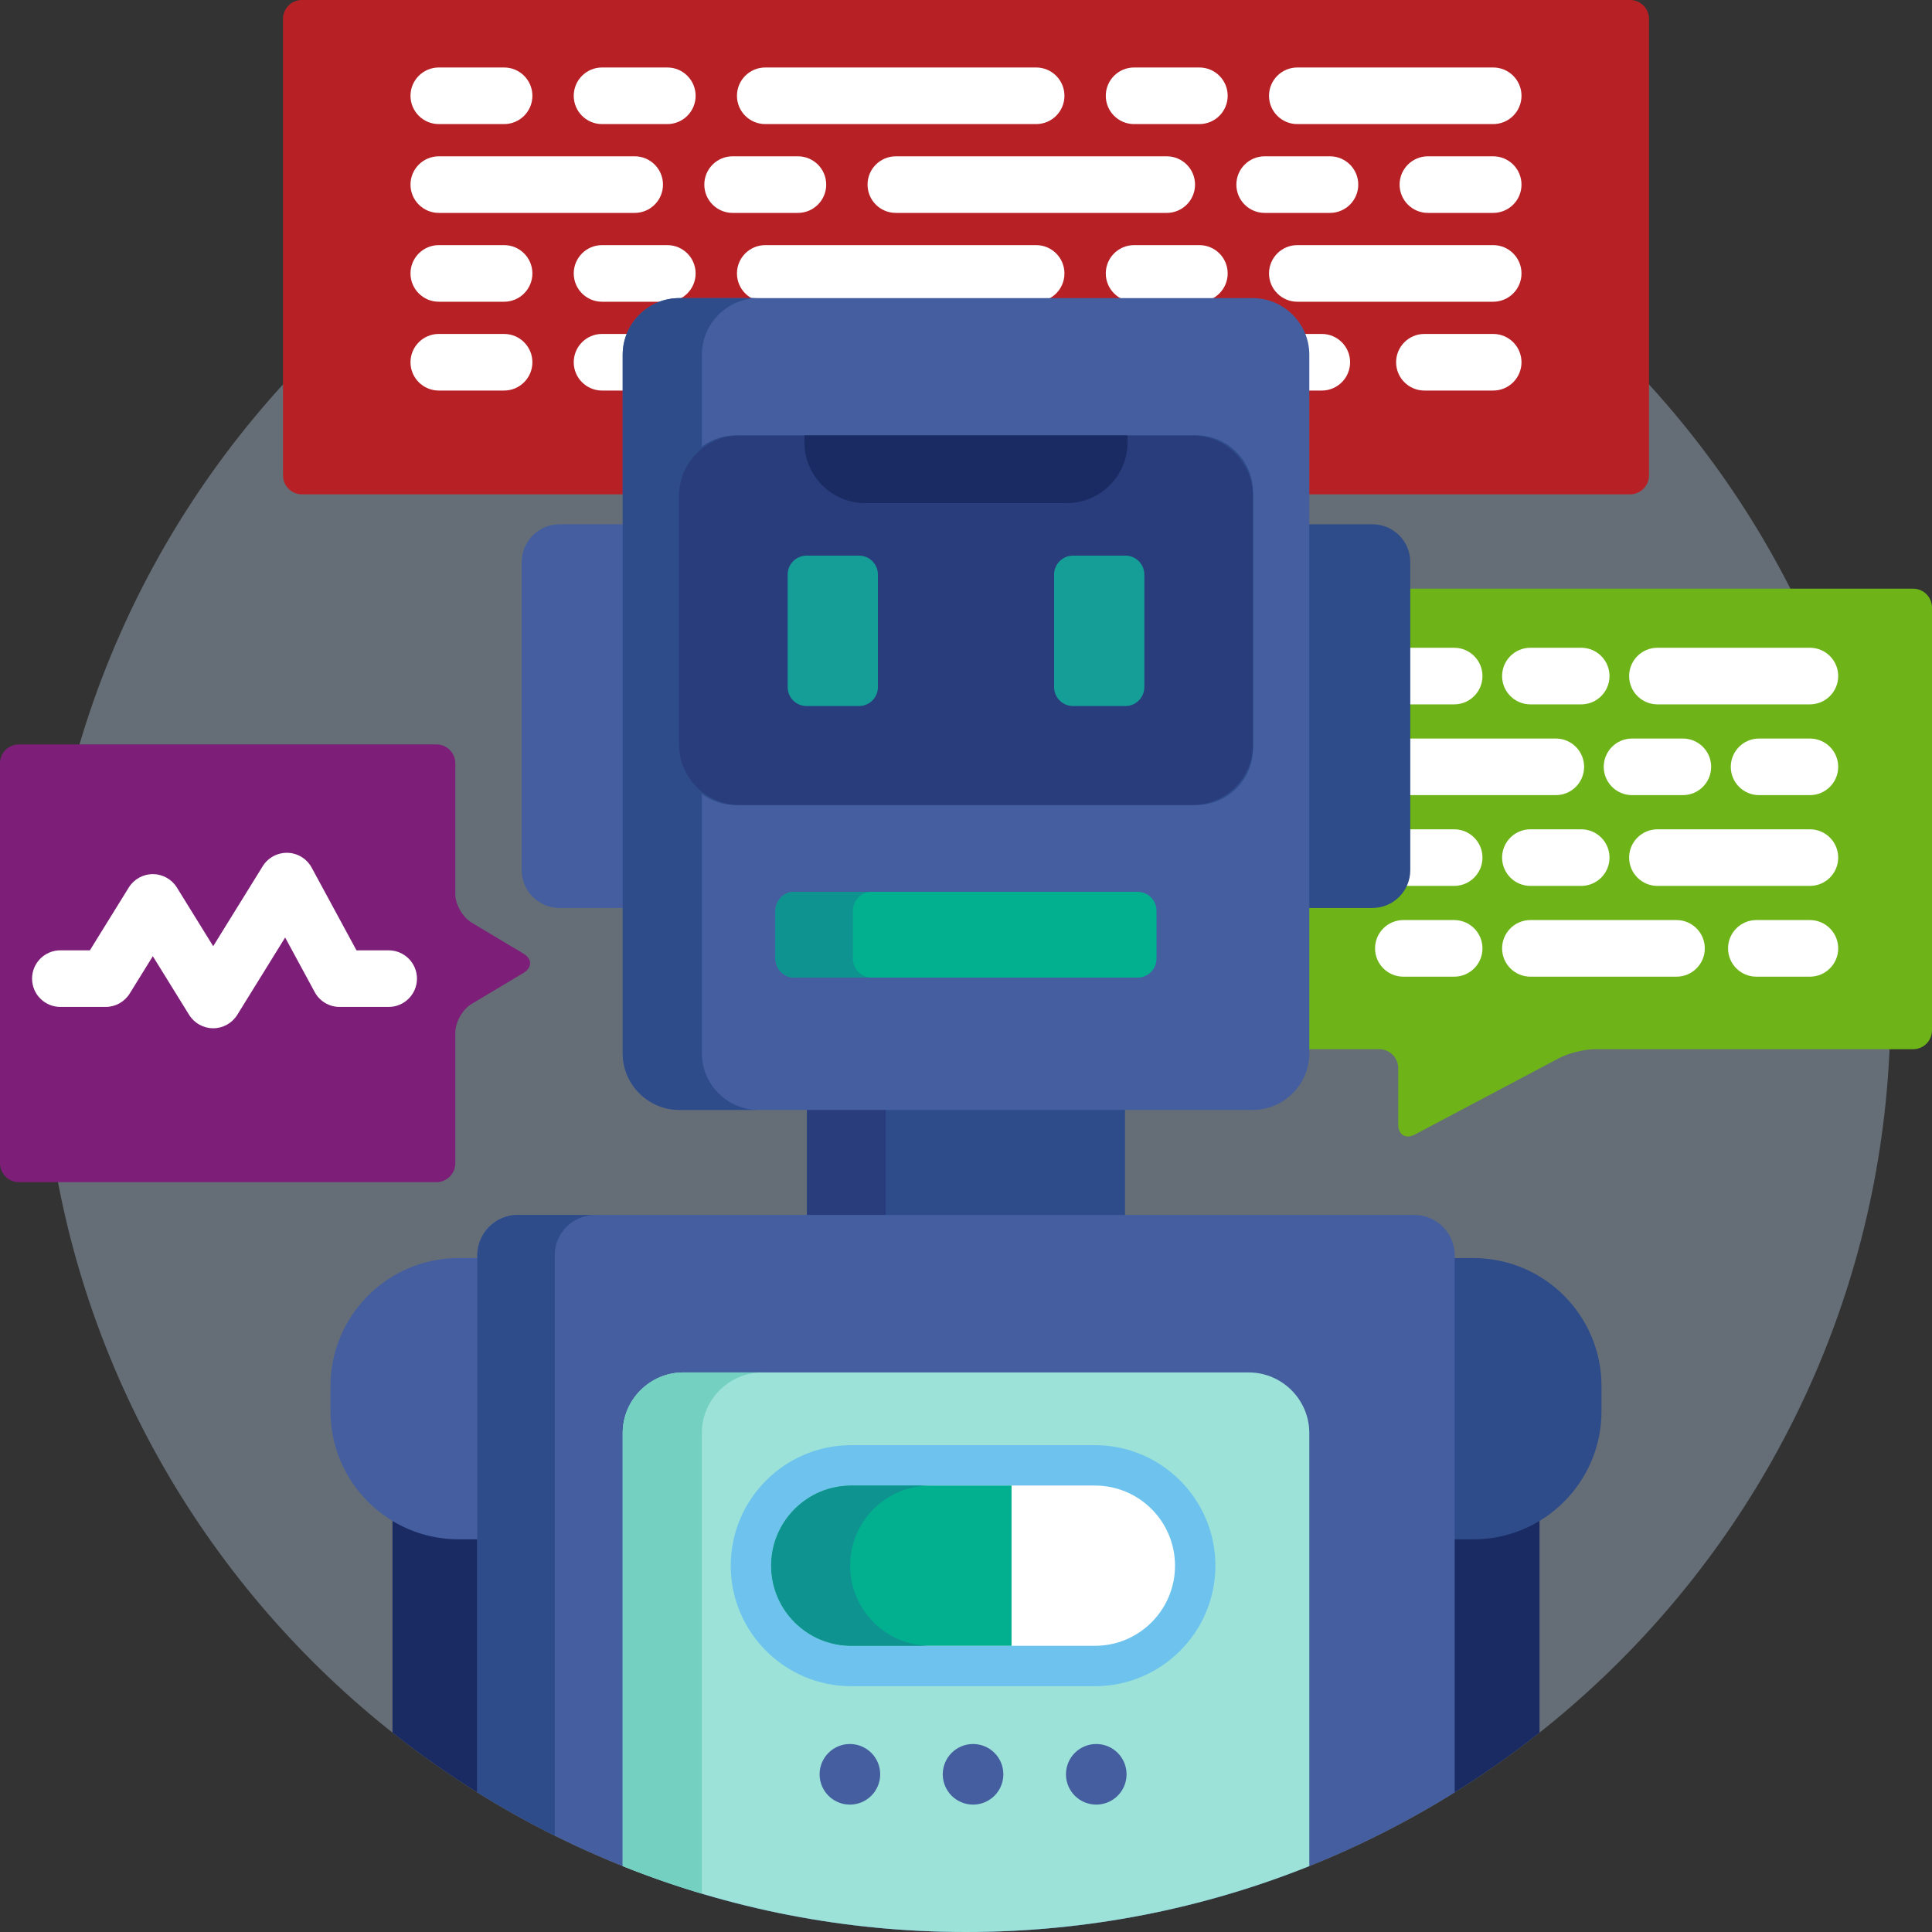 <svg width="200" height="200" viewBox="0 0 200 200" fill="none" xmlns="http://www.w3.org/2000/svg">
<rect x="0" y="0" width="200" height="200" fill="#333333" stroke="none"/>
<g clip-path="url(#clip0)">
<path d="M100 200C152.855 200 195.703 157.152 195.703 104.297C195.703 51.441 152.855 8.594 100 8.594C47.145 8.594 4.297 51.441 4.297 104.297C4.297 157.152 47.145 200 100 200Z" fill="#C3DDF4" fill-opacity="0.35"/>
<path d="M198.047 60.938H145.601V90.087C145.601 92.025 144.024 93.603 142.085 93.603H135.148V108.615H142.789C143.864 108.615 144.743 109.494 144.743 110.568V116.406C144.743 117.48 145.519 117.948 146.468 117.445L161.409 109.529C162.359 109.026 164.014 108.615 165.088 108.615H198.047C199.121 108.615 200 107.736 200 106.662V62.891C200 61.817 199.121 60.938 198.047 60.938Z" fill="#6EB419"/>
<path d="M150.535 67.056H145.601V72.916H150.535C152.154 72.916 153.465 71.604 153.465 69.986C153.465 68.368 152.154 67.056 150.535 67.056Z" fill="white"/>
<path d="M163.687 72.916H158.427C156.809 72.916 155.497 71.604 155.497 69.986C155.497 68.368 156.809 67.056 158.427 67.056H163.687C165.305 67.056 166.616 68.368 166.616 69.986C166.616 71.604 165.305 72.916 163.687 72.916Z" fill="white"/>
<path d="M187.36 72.916H171.578C169.96 72.916 168.648 71.604 168.648 69.986C168.648 68.368 169.96 67.056 171.578 67.056H187.36C188.978 67.056 190.29 68.368 190.29 69.986C190.29 71.604 188.978 72.916 187.36 72.916Z" fill="white"/>
<path d="M187.36 82.312H182.099C180.481 82.312 179.17 81 179.17 79.382C179.17 77.764 180.481 76.453 182.099 76.453H187.36C188.978 76.453 190.29 77.764 190.29 79.382C190.29 81 188.978 82.312 187.36 82.312Z" fill="white"/>
<path d="M174.208 82.312H168.948C167.329 82.312 166.018 81 166.018 79.382C166.018 77.764 167.329 76.453 168.948 76.453H174.208C175.826 76.453 177.138 77.764 177.138 79.382C177.138 81 175.826 82.312 174.208 82.312Z" fill="white"/>
<path d="M161.057 76.453H145.601V82.312H161.057C162.675 82.312 163.987 81 163.987 79.382C163.987 77.764 162.675 76.453 161.057 76.453Z" fill="white"/>
<path d="M150.535 85.849H145.601V90.087C145.601 90.671 145.456 91.22 145.203 91.705C145.227 91.705 145.25 91.708 145.275 91.708H150.535C152.154 91.708 153.465 90.397 153.465 88.778C153.465 87.16 152.154 85.849 150.535 85.849Z" fill="white"/>
<path d="M163.687 91.708H158.427C156.809 91.708 155.497 90.397 155.497 88.778C155.497 87.16 156.809 85.849 158.427 85.849H163.687C165.305 85.849 166.616 87.16 166.616 88.778C166.616 90.397 165.305 91.708 163.687 91.708Z" fill="white"/>
<path d="M187.36 91.708H171.578C169.96 91.708 168.648 90.397 168.648 88.778C168.648 87.16 169.96 85.849 171.578 85.849H187.36C188.978 85.849 190.29 87.16 190.29 88.778C190.29 90.397 188.978 91.708 187.36 91.708Z" fill="white"/>
<path d="M150.535 101.105H145.275C143.657 101.105 142.345 99.793 142.345 98.175C142.345 96.557 143.657 95.245 145.275 95.245H150.535C152.154 95.245 153.465 96.557 153.465 98.175C153.465 99.793 152.154 101.105 150.535 101.105Z" fill="white"/>
<path d="M173.551 101.105H158.427C156.809 101.105 155.497 99.793 155.497 98.175C155.497 96.557 156.809 95.245 158.427 95.245H173.551C175.169 95.245 176.48 96.557 176.48 98.175C176.48 99.793 175.169 101.105 173.551 101.105Z" fill="white"/>
<path d="M187.36 101.105H181.818C180.2 101.105 178.888 99.793 178.888 98.175C178.888 96.557 180.2 95.245 181.818 95.245H187.36C188.978 95.245 190.29 96.557 190.29 98.175C190.29 99.793 188.978 101.105 187.36 101.105Z" fill="white"/>
<path d="M168.75 0H31.25C30.176 0 29.297 0.879 29.297 1.953V49.219C29.297 50.293 30.176 51.172 31.25 51.172H64.852V36.719C64.852 33.703 67.305 31.25 70.32 31.25H129.68C132.695 31.25 135.148 33.703 135.148 36.719V51.172H168.75C169.824 51.172 170.703 50.293 170.703 49.219V1.953C170.703 0.879 169.824 0 168.75 0Z" fill="#B72126"/>
<path d="M52.184 12.845H45.425C43.807 12.845 42.495 11.534 42.495 9.916C42.495 8.298 43.807 6.986 45.425 6.986H52.184C53.801 6.986 55.113 8.298 55.113 9.916C55.113 11.534 53.801 12.845 52.184 12.845Z" fill="white"/>
<path d="M69.081 12.845H62.323C60.705 12.845 59.393 11.534 59.393 9.916C59.393 8.298 60.705 6.986 62.323 6.986H69.081C70.699 6.986 72.011 8.298 72.011 9.916C72.011 11.534 70.699 12.845 69.081 12.845Z" fill="white"/>
<path d="M82.599 22.04H75.84C74.222 22.04 72.91 20.729 72.91 19.11C72.91 17.493 74.222 16.181 75.84 16.181H82.599C84.217 16.181 85.529 17.493 85.529 19.11C85.529 20.729 84.217 22.04 82.599 22.04Z" fill="white"/>
<path d="M65.702 22.04H45.425C43.807 22.04 42.495 20.729 42.495 19.11C42.495 17.493 43.807 16.181 45.425 16.181H65.702C67.32 16.181 68.632 17.493 68.632 19.11C68.632 20.729 67.32 22.04 65.702 22.04Z" fill="white"/>
<path d="M52.184 31.235H45.425C43.807 31.235 42.495 29.923 42.495 28.305C42.495 26.687 43.807 25.375 45.425 25.375H52.184C53.801 25.375 55.113 26.687 55.113 28.305C55.113 29.923 53.801 31.235 52.184 31.235Z" fill="white"/>
<path d="M69.081 31.235H62.323C60.705 31.235 59.393 29.923 59.393 28.305C59.393 26.687 60.705 25.375 62.323 25.375H69.081C70.699 25.375 72.011 26.687 72.011 28.305C72.011 29.923 70.699 31.235 69.081 31.235Z" fill="white"/>
<path d="M52.184 40.43H45.425C43.807 40.43 42.495 39.118 42.495 37.5C42.495 35.882 43.807 34.57 45.425 34.57H52.184C53.801 34.57 55.113 35.882 55.113 37.5C55.113 39.118 53.801 40.43 52.184 40.43Z" fill="white"/>
<path d="M64.852 36.719C64.852 35.956 65.009 35.23 65.293 34.57H62.323C60.705 34.57 59.393 35.882 59.393 37.5C59.393 39.118 60.705 40.43 62.323 40.43H64.852V36.719Z" fill="white"/>
<path d="M107.262 6.986H79.22C77.602 6.986 76.29 8.298 76.29 9.916C76.29 11.534 77.602 12.845 79.22 12.845H107.262C108.88 12.845 110.191 11.534 110.191 9.916C110.191 8.298 108.88 6.986 107.262 6.986Z" fill="white"/>
<path d="M124.159 12.845H117.401C115.782 12.845 114.471 11.534 114.471 9.916C114.471 8.298 115.782 6.986 117.401 6.986H124.159C125.778 6.986 127.089 8.298 127.089 9.916C127.089 11.534 125.777 12.845 124.159 12.845Z" fill="white"/>
<path d="M154.575 12.845H134.298C132.68 12.845 131.368 11.534 131.368 9.916C131.368 8.298 132.68 6.986 134.298 6.986H154.575C156.194 6.986 157.505 8.298 157.505 9.916C157.505 11.534 156.193 12.845 154.575 12.845Z" fill="white"/>
<path d="M154.575 22.04H147.816C146.198 22.04 144.887 20.729 144.887 19.11C144.887 17.493 146.198 16.181 147.816 16.181H154.575C156.194 16.181 157.505 17.493 157.505 19.11C157.505 20.729 156.193 22.04 154.575 22.04Z" fill="white"/>
<path d="M137.677 22.04H130.918C129.3 22.04 127.989 20.729 127.989 19.11C127.989 17.493 129.3 16.181 130.918 16.181H137.677C139.296 16.181 140.607 17.493 140.607 19.11C140.607 20.729 139.296 22.04 137.677 22.04Z" fill="white"/>
<path d="M120.78 16.181H92.738C91.12 16.181 89.808 17.493 89.808 19.11C89.808 20.729 91.12 22.04 92.738 22.04H120.78C122.398 22.04 123.71 20.729 123.71 19.11C123.71 17.493 122.398 16.181 120.78 16.181Z" fill="white"/>
<path d="M79.22 31.235H107.262C108.88 31.235 110.191 29.923 110.191 28.305C110.191 26.687 108.88 25.375 107.262 25.375H79.22C77.602 25.375 76.29 26.687 76.29 28.305C76.29 29.923 77.602 31.235 79.22 31.235Z" fill="white"/>
<path d="M124.159 31.235H117.401C115.782 31.235 114.471 29.923 114.471 28.305C114.471 26.687 115.782 25.375 117.401 25.375H124.159C125.778 25.375 127.089 26.687 127.089 28.305C127.089 29.923 125.777 31.235 124.159 31.235Z" fill="white"/>
<path d="M154.575 31.235H134.298C132.68 31.235 131.368 29.923 131.368 28.305C131.368 26.687 132.68 25.375 134.298 25.375H154.575C156.194 25.375 157.505 26.687 157.505 28.305C157.505 29.923 156.193 31.235 154.575 31.235Z" fill="white"/>
<path d="M136.833 34.57H134.708C134.991 35.23 135.149 35.956 135.149 36.719V40.43H136.833C138.451 40.43 139.762 39.118 139.762 37.5C139.762 35.882 138.451 34.57 136.833 34.57Z" fill="white"/>
<path d="M154.575 40.43H147.455C145.837 40.43 144.525 39.118 144.525 37.5C144.525 35.882 145.837 34.57 147.455 34.57H154.575C156.194 34.57 157.505 35.882 157.505 37.5C157.505 39.118 156.193 40.43 154.575 40.43Z" fill="white"/>
<path d="M152.52 158.804H150.2V185.785C153.385 183.818 156.448 181.673 159.371 179.358V177.344V156.9C157.371 158.108 155.027 158.804 152.52 158.804Z" fill="#1A2B63"/>
<path d="M40.629 156.901V179.359C43.552 181.674 46.614 183.819 49.8 185.785V158.805H47.48C44.973 158.805 42.629 158.108 40.629 156.901Z" fill="#1A2B63"/>
<path d="M49.8 130.235H47.48C40.152 130.235 34.212 136.175 34.212 143.503V146.083C34.212 153.411 40.152 159.351 47.48 159.351H49.8V130.235Z" fill="#445EA0"/>
<path d="M152.52 130.235H150.2V159.352H152.52C159.848 159.352 165.788 153.411 165.788 146.084V143.503C165.788 136.175 159.848 130.235 152.52 130.235Z" fill="#2E4C89"/>
<path d="M116.461 114.508H83.539V126.16H116.461V114.508Z" fill="#2E4C89"/>
<path d="M91.688 114.508H83.539V126.16H91.688V114.508Z" fill="#293D7C"/>
<path d="M142.085 54.273H135.148V93.993H142.085C144.234 93.993 145.991 92.236 145.991 90.087V58.18C145.991 56.031 144.234 54.273 142.085 54.273Z" fill="#2E4C89"/>
<path d="M64.852 54.273H57.914C55.766 54.273 54.008 56.031 54.008 58.18V90.087C54.008 92.236 55.766 93.993 57.914 93.993H64.852V54.273Z" fill="#445EA0"/>
<path d="M135.539 109.039C135.539 112.262 132.902 114.899 129.68 114.899H70.32C67.098 114.899 64.461 112.262 64.461 109.039V36.719C64.461 33.496 67.098 30.859 70.32 30.859H129.68C132.902 30.859 135.539 33.496 135.539 36.719V109.039Z" fill="#445EA0"/>
<path d="M72.656 109.039V36.719C72.656 33.496 75.293 30.859 78.516 30.859H70.32C67.098 30.859 64.461 33.496 64.461 36.719V109.039C64.461 112.262 67.098 114.899 70.32 114.899H78.516C75.293 114.899 72.656 112.262 72.656 109.039Z" fill="#2E4C89"/>
<path d="M129.711 77.472C129.711 80.695 127.074 83.332 123.852 83.332H76.148C72.926 83.332 70.289 80.695 70.289 77.472V50.934C70.289 47.712 72.926 45.075 76.148 45.075H123.852C127.074 45.075 129.711 47.712 129.711 50.934V77.472Z" fill="#2E4C89"/>
<path d="M129.711 77.06C129.711 80.51 126.889 83.332 123.439 83.332H76.561C73.111 83.332 70.289 80.509 70.289 77.06V51.346C70.289 47.897 73.112 45.075 76.561 45.075H123.439C126.889 45.075 129.711 47.897 129.711 51.346V77.06Z" fill="#293D7C"/>
<path d="M83.277 45.075V45.807C83.277 49.256 86.1 52.078 89.549 52.078H110.451C113.9 52.078 116.722 49.256 116.722 45.807V45.075C116.722 45.075 83.277 45.075 83.277 45.075Z" fill="#1A2B63"/>
<path d="M146.41 125.77H53.59C51.291 125.77 49.409 127.651 49.409 129.951V185.543C64.088 194.702 81.424 200 100 200C118.577 200 135.912 194.702 150.591 185.542V129.95C150.591 127.651 148.709 125.77 146.41 125.77Z" fill="#445EA0"/>
<path d="M57.422 129.95C57.422 127.651 59.303 125.769 61.603 125.769H53.59C51.291 125.769 49.409 127.651 49.409 129.95V185.542C51.999 187.159 54.674 188.652 57.422 190.02V129.95Z" fill="#2E4C89"/>
<path d="M90.881 71.135C90.881 72.209 90.002 73.088 88.928 73.088H83.492C82.418 73.088 81.539 72.209 81.539 71.135V59.472C81.539 58.398 82.418 57.519 83.492 57.519H88.928C90.002 57.519 90.881 58.398 90.881 59.472V71.135Z" fill="#159E97"/>
<path d="M118.461 71.135C118.461 72.209 117.582 73.088 116.508 73.088H111.073C109.998 73.088 109.12 72.209 109.12 71.135V59.472C109.12 58.398 109.998 57.519 111.073 57.519H116.508C117.582 57.519 118.461 58.398 118.461 59.472V71.135Z" fill="#159E97"/>
<path d="M119.722 99.248C119.722 100.322 118.843 101.201 117.768 101.201H82.232C81.157 101.201 80.279 100.322 80.279 99.248V94.274C80.279 93.2 81.157 92.321 82.232 92.321H117.768C118.843 92.321 119.722 93.2 119.722 94.274V99.248Z" fill="#02AF8E"/>
<path d="M88.291 99.248V94.274C88.291 93.2 89.17 92.321 90.244 92.321H82.232C81.157 92.321 80.279 93.2 80.279 94.274V99.248C80.279 100.322 81.157 101.201 82.232 101.201H90.244C89.17 101.201 88.291 100.322 88.291 99.248Z" fill="#0F9390"/>
<path d="M129.268 142.074H70.732C67.283 142.074 64.461 144.896 64.461 148.346V193.179C75.449 197.577 87.441 200 100 200C112.559 200 124.551 197.577 135.539 193.179V148.346C135.539 144.896 132.717 142.074 129.268 142.074Z" fill="#9CE2D8"/>
<path d="M72.656 148.346C72.656 144.896 75.478 142.074 78.928 142.074H70.732C67.283 142.074 64.461 144.896 64.461 148.346V193.179C67.135 194.249 69.87 195.2 72.656 196.03V148.346Z" fill="#74D1C1"/>
<path d="M75.646 162.079C75.646 155.199 81.243 149.602 88.122 149.602H113.341C120.221 149.602 125.818 155.199 125.818 162.079C125.818 168.959 120.221 174.555 113.341 174.555H88.122C81.243 174.555 75.646 168.959 75.646 162.079Z" fill="#6DC3ED"/>
<path d="M88.122 170.375C83.541 170.375 79.826 166.66 79.826 162.079C79.826 157.497 83.541 153.783 88.122 153.783H113.341C117.923 153.783 121.637 157.497 121.637 162.079C121.637 166.66 117.923 170.375 113.341 170.375H88.122Z" fill="white"/>
<path d="M104.714 153.783H88.122C83.541 153.783 79.826 157.497 79.826 162.079C79.826 166.66 83.541 170.375 88.122 170.375H104.714V153.783Z" fill="#02AF8E"/>
<path d="M88.004 162.079C88.004 157.497 91.718 153.783 96.299 153.783H88.122C83.541 153.783 79.826 157.497 79.826 162.079C79.826 166.66 83.541 170.375 88.122 170.375H96.299C91.718 170.375 88.004 166.66 88.004 162.079Z" fill="#0F9390"/>
<path d="M87.981 186.812C89.713 186.812 91.117 185.408 91.117 183.676C91.117 181.943 89.713 180.539 87.981 180.539C86.248 180.539 84.844 181.943 84.844 183.676C84.844 185.408 86.248 186.812 87.981 186.812Z" fill="#445EA0"/>
<path d="M100.73 186.812C102.463 186.812 103.867 185.408 103.867 183.676C103.867 181.943 102.463 180.539 100.73 180.539C98.998 180.539 97.594 181.943 97.594 183.676C97.594 185.408 98.998 186.812 100.73 186.812Z" fill="#445EA0"/>
<path d="M113.484 186.812C115.217 186.812 116.621 185.408 116.621 183.676C116.621 181.943 115.217 180.539 113.484 180.539C111.752 180.539 110.348 181.943 110.348 183.676C110.348 185.408 111.752 186.812 113.484 186.812Z" fill="#445EA0"/>
<path d="M54.183 100.721C55.105 100.17 55.105 99.268 54.183 98.716L48.81 95.502C47.889 94.951 47.134 93.621 47.134 92.547V79.015C47.134 77.941 46.255 77.062 45.181 77.062H1.953C0.879 77.062 0 77.941 0 79.015V120.421C0 121.496 0.879 122.375 1.953 122.375H45.181C46.255 122.375 47.134 121.496 47.134 120.421V106.89C47.134 105.816 47.889 104.486 48.81 103.934L54.183 100.721Z" fill="#7D1E78"/>
<path d="M22.07 106.445C21.056 106.445 20.113 105.92 19.579 105.058L15.82 98.986L13.428 102.849C12.895 103.712 11.952 104.237 10.938 104.237H6.25C4.632 104.237 3.32 102.925 3.32 101.307C3.32 99.689 4.632 98.377 6.25 98.377H9.305L13.329 91.877C13.863 91.015 14.806 90.49 15.82 90.49C16.835 90.49 17.777 91.015 18.311 91.877L22.07 97.95L27.197 89.669C27.747 88.781 28.734 88.257 29.772 88.282C30.817 88.313 31.766 88.897 32.264 89.816L36.902 98.378H40.234C41.852 98.378 43.164 99.689 43.164 101.307C43.164 102.925 41.852 104.237 40.234 104.237H35.156C34.081 104.237 33.092 103.648 32.58 102.703L29.518 97.05L24.561 105.058C24.027 105.92 23.085 106.445 22.07 106.445Z" fill="white"/>
</g>
<defs>
<clipPath id="clip0">
<rect width="200" height="200" fill="white"/>
</clipPath>
</defs>
</svg>
